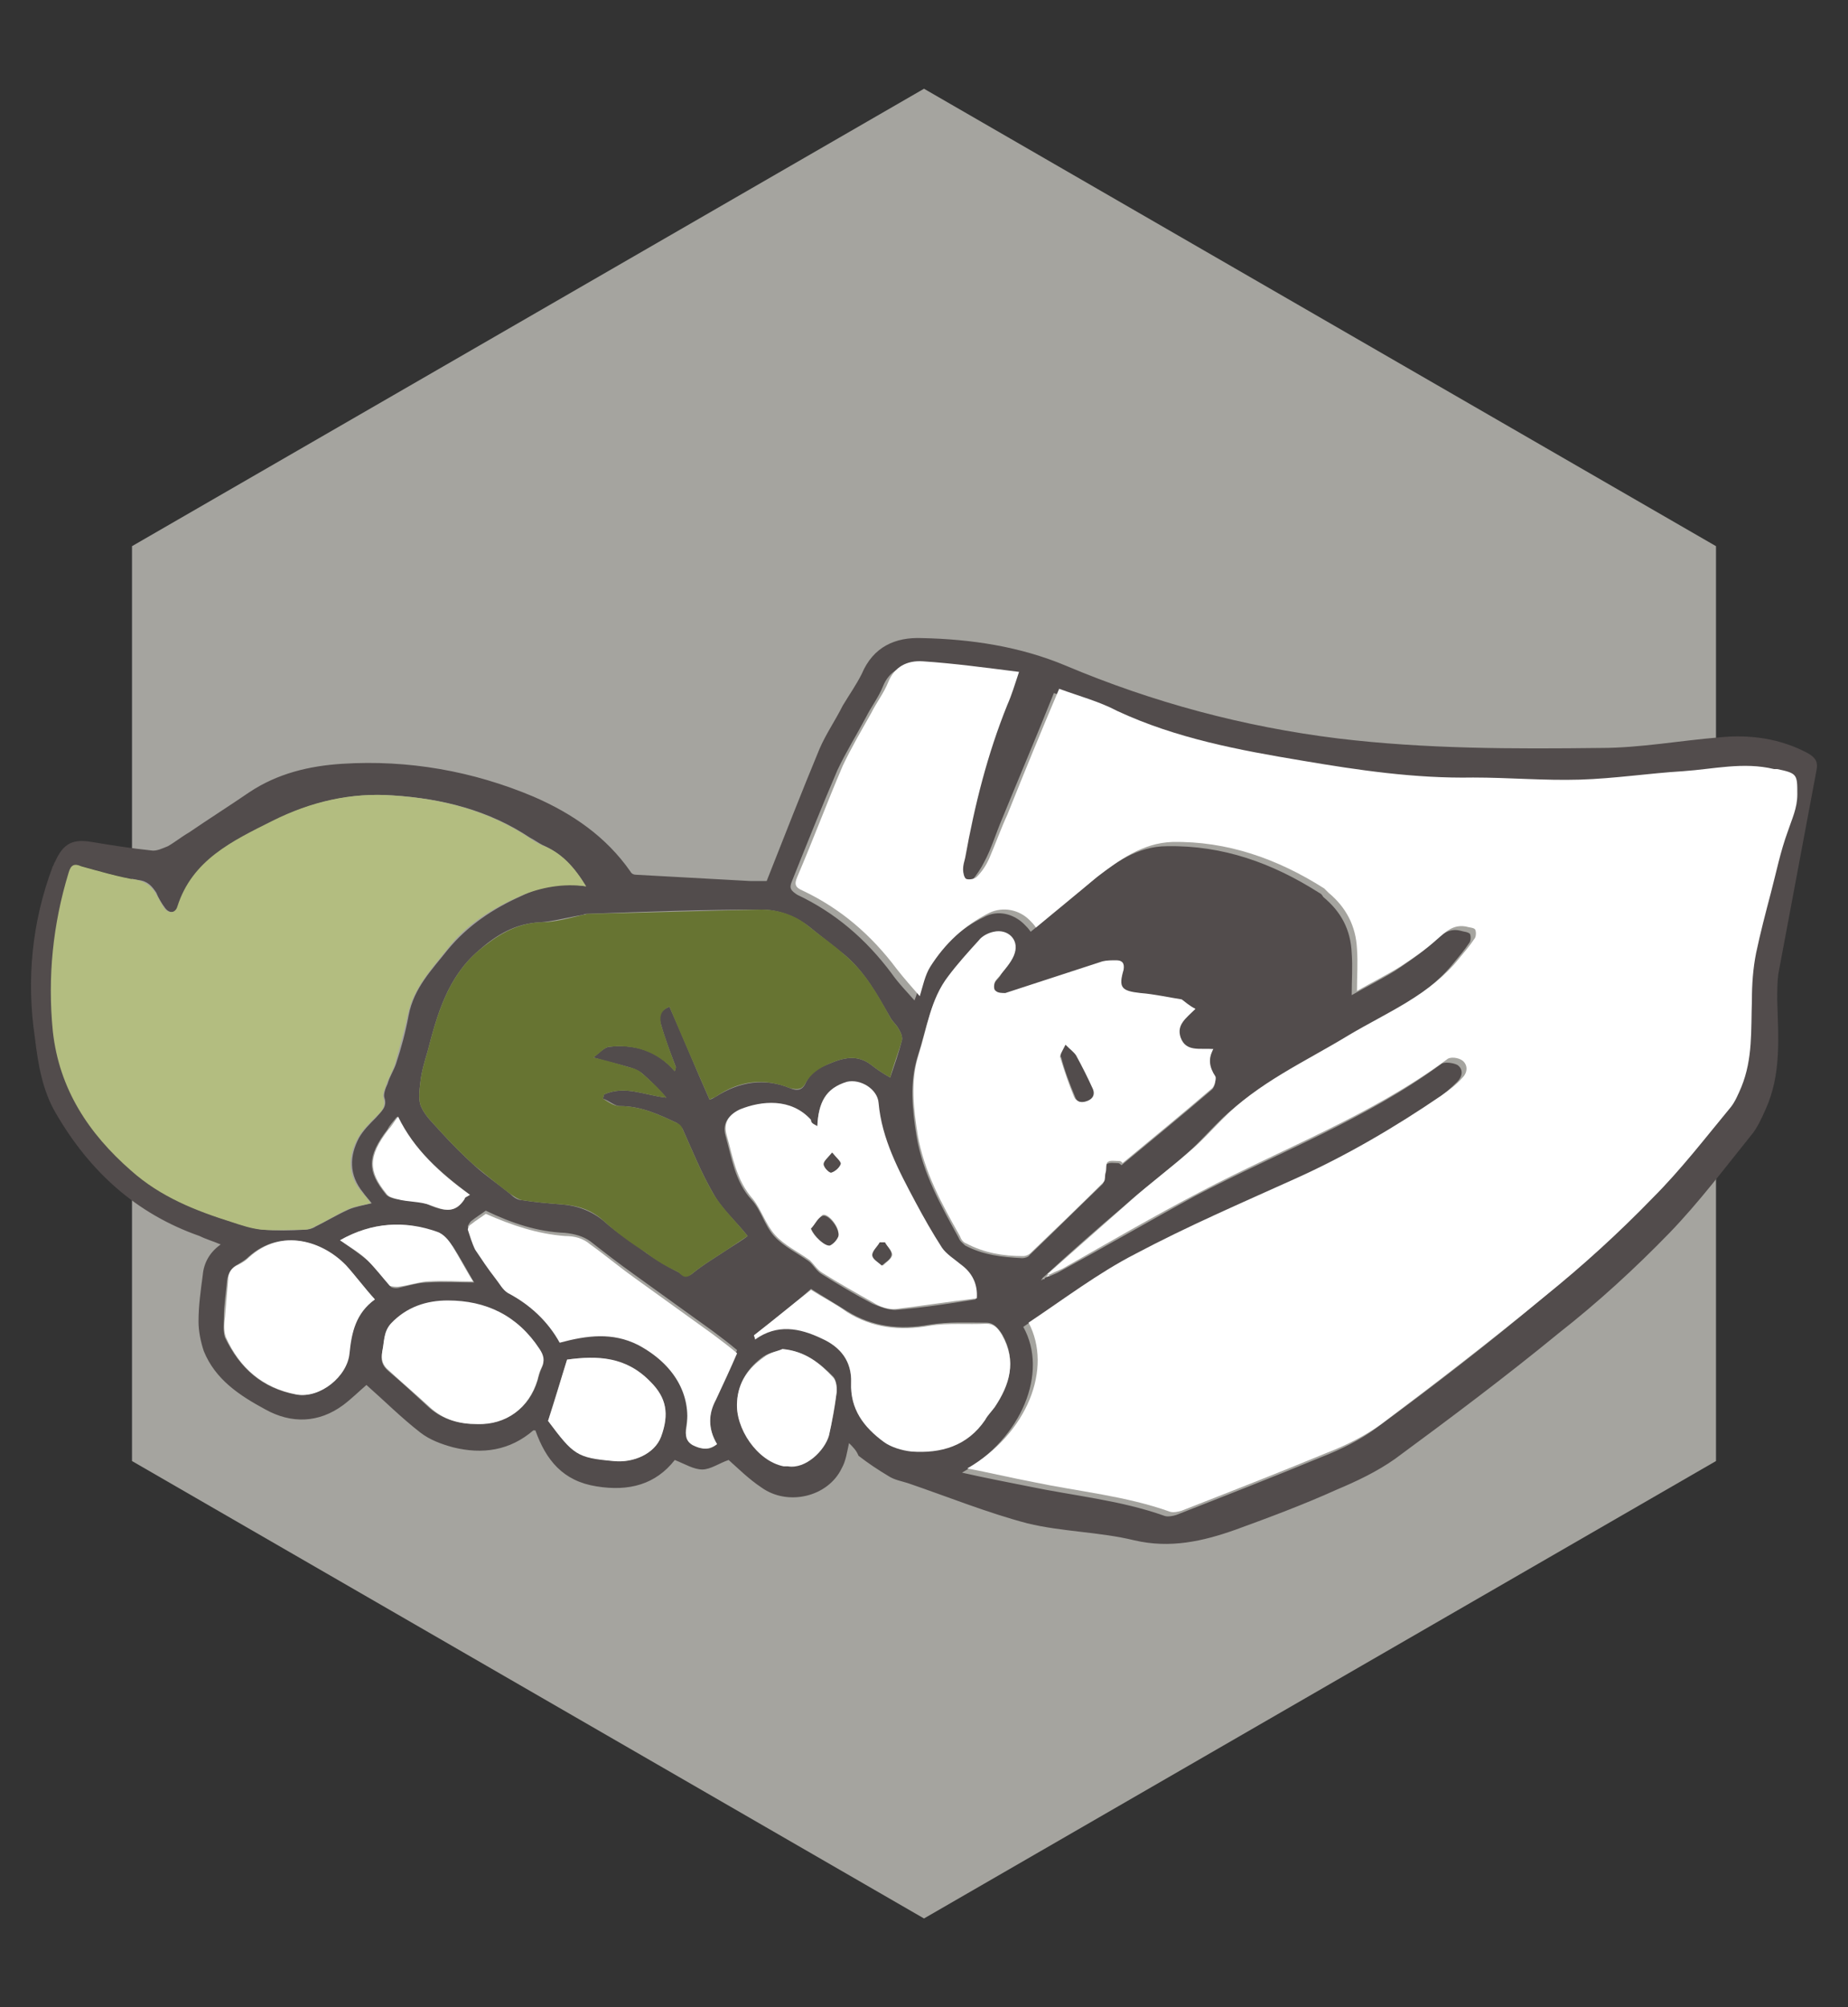 <?xml version="1.0" encoding="utf-8"?>
<!-- Generator: Adobe Illustrator 27.0.1, SVG Export Plug-In . SVG Version: 6.00 Build 0)  -->
<svg version="1.1" id="Layer_1" xmlns="http://www.w3.org/2000/svg" xmlns:xlink="http://www.w3.org/1999/xlink" x="0px" y="0px"
	 viewBox="0 0 175 190" style="enable-background:new 0 0 175 190;" xml:space="preserve">
<rect x="0" y="0" width="175" height="190" fill="#333333" stroke="none"/>
<style type="text/css">
	.st0{fill:#A5A49F;}
	.st1{fill:#FFFFFF;}
	.st2{fill:#524C4C;}
	.st3{fill:#828A43;}
	.st4{fill:#B3BD80;}
	.st5{fill:#677432;}
	.st6{fill:#7F7474;}
	.st7{enable-background:new    ;}
</style>
<g>
	<polygon class="st0" points="162.5,138.3 87.5,181.6 12.5,138.3 12.5,51.7 87.5,8.4 162.5,51.7 	"/>
	<g>
		<path class="st2" d="M80.4,136.6c-0.2,0.9-0.3,1.7-0.7,2.4c-1.3,2.7-5.1,3.6-7.6,1.8c-1.2-0.8-2.2-1.8-3.1-2.6
			c-0.9,0.3-1.7,0.9-2.5,0.9c-0.8,0-1.6-0.5-2.6-0.9c-1.8,2.3-4.3,3-7.4,2.5c-3.2-0.5-4.8-2.5-5.8-5.3c-0.1,0-0.2,0-0.2,0
			c-2.2,1.9-4.8,2.3-7.6,1.6c-1.1-0.3-2.2-0.7-3.1-1.4c-1.8-1.4-3.4-3-5.1-4.5c-0.7,0.6-1.4,1.3-2.2,1.9c-2.3,1.7-4.9,1.8-7.4,0.4
			c-2.4-1.3-4.7-2.8-5.8-5.5c-0.3-0.9-0.5-1.9-0.5-2.8c0-1.5,0.2-2.9,0.4-4.4c0.1-1.2,0.7-2.2,1.7-2.9c-0.7-0.3-1.4-0.5-2-0.8
			c-6-2.1-10.4-6.1-13.6-11.6c-1.3-2.2-1.7-4.7-2-7.2C2.5,92.8,3,87.3,5,82c0.1-0.1,0.1-0.3,0.2-0.4c0.8-1.8,1.7-2.2,3.5-1.9
			c1.8,0.3,3.7,0.6,5.6,0.8c0.5,0.1,1.1-0.2,1.6-0.4c0.7-0.4,1.3-0.9,2-1.3c1.9-1.3,3.8-2.5,5.7-3.8c2.7-1.8,5.7-2.5,8.8-2.7
			c6.3-0.4,12.4,0.7,18.1,3.1c3.7,1.6,6.9,3.8,9.2,7.1c0.1,0.2,0.3,0.3,0.5,0.3c3.6,0.2,7.3,0.4,10.9,0.6c0.6,0,1.1,0,1.5,0
			c1.7-4.3,3.3-8.4,5-12.5c0.6-1.4,1.5-2.7,2.2-4.1c0.6-1,1.3-2,1.8-3c1.1-2.6,3.2-3.5,5.7-3.4c4.7,0.1,9.3,0.8,13.6,2.6
			c8.3,3.5,16.9,5.8,25.8,6.9c8.3,1,16.6,1,24.9,0.9c3.7,0,7.5-0.7,11.2-1c2.9-0.3,5.8,0.1,8.4,1.5c0.7,0.4,1,0.8,0.8,1.7
			c-1.2,6.4-2.4,12.8-3.6,19.2c-0.1,0.8-0.1,1.6-0.1,2.5c0.1,3.5,0.4,7-1.1,10.3c-0.4,0.9-0.8,1.8-1.4,2.5c-2.5,3.1-4.9,6.3-7.7,9.2
			c-3.3,3.4-6.8,6.6-10.5,9.5c-5,4.1-10.2,8-15.5,11.9c-1.7,1.2-3.6,2.1-5.5,2.9c-3.1,1.4-6.3,2.6-9.6,3.8c-3.1,1.1-6.2,1.8-9.6,1
			c-3.3-0.8-6.8-0.8-10.1-1.6c-3.8-1-7.5-2.5-11.3-3.8c-0.6-0.2-1.3-0.3-1.9-0.7c-1-0.6-1.9-1.2-2.8-1.9
			C81.1,137.3,80.8,137,80.4,136.6L80.4,136.6z M99.4,120.8c0.2-0.1,0.5-0.2,0.7-0.3c4.4-2.4,8.7-4.9,13.1-7.3
			c7.8-4.1,16.1-7.2,23.3-12.5c0.3-0.2,1.1-0.1,1.5,0.1c0.6,0.4,0.5,1.1,0,1.6c-0.6,0.6-1.3,1.2-2,1.7c-4.4,3-9,5.7-13.9,7.9
			c-5,2.3-10.2,4.5-15.1,7.1c-3.5,1.9-6.8,4.3-10.1,6.5c2.4,4.3-0.1,10.5-5.8,13.8c2.2,0.5,4.3,0.9,6.3,1.3
			c4.3,0.9,8.7,1.3,12.9,2.8c0.3,0.1,0.8,0,1.1-0.1c4.6-1.8,9.2-3.6,13.8-5.5c1.8-0.7,3.6-1.6,5.1-2.7c5.3-3.9,10.5-7.9,15.5-12.1
			c3.5-2.9,6.9-6.1,10.2-9.3c2.6-2.7,4.9-5.7,7.4-8.6c0.5-0.5,0.8-1.2,1-1.9c1.1-2.6,1-5.4,1-8.2c0-1.5,0.2-3,0.4-4.5
			c0.4-1.9,0.9-3.8,1.4-5.7c0.5-2,0.9-4,1.6-5.8c0.4-1.2,1-2.2,0.9-3.5c0-1.9,0-2-1.9-2.4c-0.1,0-0.2,0-0.3,0
			c-2.9-0.7-5.8,0-8.6,0.2c-3.3,0.2-6.5,0.7-9.8,0.8c-3.4,0.1-6.7-0.2-10.1-0.2c-5.5,0-10.8-0.7-16.2-1.6c-6-1-11.9-2.1-17.5-4.7
			c-1.8-0.8-3.6-1.4-5.5-2.1c-1.6,4-3.3,8-4.9,11.9c-0.6,1.4-1,2.8-1.7,4.1c-0.3,0.6-0.7,1.2-1.2,1.8c-0.2,0.2-0.7,0.3-1,0.2
			c-0.2-0.1-0.3-0.6-0.3-0.9c0-0.4,0.1-0.7,0.2-1.1c0.9-5,2.1-9.8,4-14.5c0.4-0.9,0.7-1.9,1.1-3.1c-3.2-0.3-6.1-0.7-9.1-1
			c-1.5-0.1-2.7,0.5-3.3,2c-0.4,1-1.1,1.9-1.6,2.9c-0.9,1.7-1.9,3.3-2.7,5c-1.5,3.5-2.9,7-4.3,10.5c-0.3,0.7-0.1,0.9,0.5,1.3
			c3.6,1.7,6.5,4.2,8.9,7.4c0.7,1,1.5,1.8,2.2,2.6c0.4-1,0.5-2,1-2.8c1.4-2.2,3.3-4,5.6-5.1c1.3-0.7,2.8-0.3,3.8,0.7
			c0.2,0.2,0.4,0.4,0.6,0.7c2-1.6,3.9-3.2,5.8-4.8c2.1-1.7,4.3-3.3,7.1-3.3c5.3-0.1,10,1.6,14.4,4.4c0.2,0.1,0.3,0.2,0.4,0.4
			c1.7,1.4,2.6,3.1,2.7,5.3c0.1,1.3,0,2.6,0,4c1.4-0.8,2.8-1.5,4.1-2.3c1.2-0.8,2.4-1.6,3.5-2.6c0.8-0.7,1.5-1.5,2.7-1.2
			c0.3,0.1,0.7,0.1,0.9,0.3c0.1,0.2,0.1,0.7-0.1,0.9c-0.4,0.6-0.9,1.2-1.4,1.8c-2.8,3.5-6.8,5.1-10.5,7.3c-4.1,2.5-8.6,4.5-12,8
			c-0.9,0.9-1.7,1.8-2.6,2.6c-2,1.8-4.2,3.4-6.2,5.2c-2.6,2.2-5.2,4.5-7.7,6.8c0,0.1-0.1,0.1-0.1,0.2
			C99.2,120.8,99.3,120.8,99.4,120.8L99.4,120.8z M55.5,83.9c-1.1-1.8-2.3-3.1-4.1-3.9c-0.4-0.2-0.8-0.5-1.2-0.7
			c-3.9-2.6-8.3-3.7-12.9-4c-4-0.3-7.8,0.6-11.4,2.4c-3.7,1.9-7.5,3.6-9,8.1c-0.2,0.7-0.9,0.7-1.3,0.1c-0.3-0.4-0.6-0.9-0.8-1.4
			c-0.4-0.6-0.8-1.1-1.7-1.2c-1.8-0.3-3.6-0.8-5.3-1.3c-0.7-0.2-1-0.1-1.2,0.6c-1.5,4.9-2,9.9-1.5,15c0.5,5.5,3.4,9.7,7.4,13.2
			c2.8,2.5,6.1,3.8,9.6,4.9c0.9,0.3,1.9,0.6,2.8,0.7c1.3,0.1,2.6,0.1,4,0c0.3,0,0.7-0.1,1-0.3c1-0.5,2-1.1,3.1-1.6
			c0.7-0.3,1.4-0.4,2.2-0.6c-0.3-0.4-0.6-0.7-0.8-1c-1.4-1.7-1.3-3.5-0.4-5.2c0.4-0.7,1-1.3,1.6-1.9c0.5-0.6,1.1-1,0.8-1.9
			c-0.1-0.3,0.1-0.9,0.3-1.3c0.2-0.7,0.6-1.3,0.8-1.9c0.5-1.5,0.9-3,1.2-4.6c0.5-2.6,2.2-4.3,3.7-6.2c1.9-2.3,4.3-3.9,7-5.1
			C51.2,83.9,53.2,83.5,55.5,83.9L55.5,83.9z M84.3,102c0.4-1.2,0.8-2.3,1.1-3.5c0.1-0.3-0.1-0.8-0.3-1.1c-0.2-0.4-0.6-0.7-0.8-1.1
			c-1.2-2.1-2.4-4.3-4.3-5.9c-1.1-0.9-2.3-1.8-3.4-2.7c-1.3-1-2.9-1.6-4.5-1.6c-5.5,0-10.9,0.2-16.4,0.4c-0.2,0-0.3,0-0.5,0.1
			c-1.3,0.2-2.7,0.6-4,0.7c-2.4,0.1-4.2,1.2-5.9,2.7c-2.9,2.5-3.9,6-4.8,9.5c-0.3,1-0.6,2-0.7,3c-0.1,0.8-0.2,1.7,0.1,2.3
			c0.4,0.9,1.2,1.6,1.9,2.4c1,1.1,2,2.1,3.1,3.1c1.1,1,2.3,1.8,3.4,2.7c0.3,0.3,0.7,0.6,1.1,0.6c1.2,0.2,2.5,0.3,3.7,0.4
			c1.5,0.1,2.9,0.6,4.1,1.6c1.2,1.1,2.7,2,4,3c1,0.7,2,1.3,3,1.8c0.3,0.1,0.6,0.7,1.3,0.2c1.1-0.9,2.3-1.6,3.5-2.4
			c0.6-0.4,1.3-0.8,1.8-1.2c-1.2-1.5-2.5-2.6-3.3-4.1c-1.1-1.9-1.9-3.9-2.8-5.9c-0.1-0.3-0.4-0.5-0.6-0.7c-1.7-0.8-3.4-1.6-5.4-1.6
			c-0.5,0-1-0.5-1.6-0.7c0-0.1,0.1-0.3,0.1-0.4c2-0.9,3.9,0.1,5.9,0.3c-0.7-0.8-1.5-1.6-2.3-2.3c-0.4-0.3-0.9-0.5-1.3-0.6
			c-1-0.3-2-0.5-3.3-0.9c0.6-0.5,1-0.9,1.4-1c2.4-0.3,4.6,0.3,6.3,2.3c0.1-0.3,0.1-0.4,0.1-0.4c-0.5-1.3-1-2.6-1.4-4
			c-0.2-0.6-0.3-1.3,0.8-1.7c1.3,2.9,2.5,5.9,3.8,8.8c0.3-0.1,0.4-0.2,0.6-0.3c2.2-1.4,4.6-1.8,7-0.8c0.7,0.3,1.2,0.2,1.5-0.5
			c0.5-1,1.2-1.4,2.2-1.8c1.4-0.6,2.7-0.9,4,0.1C83,101.2,83.6,101.6,84.3,102L84.3,102z M113.2,95.5c-0.6-0.3-1-0.7-1.4-0.7
			c-1.3-0.3-2.6-0.5-3.9-0.6c-1.8-0.2-2-0.5-1.6-2.2c0.2-0.6,0-0.9-0.7-0.9c-0.4,0-0.9,0-1.3,0.1c-3.1,1-6.1,2-9.2,3
			c-0.3,0.1-0.7,0-0.9-0.2c-0.2-0.1-0.2-0.6-0.1-0.8c0.1-0.3,0.4-0.5,0.6-0.8c0.4-0.7,1-1.3,1.3-2c0.4-1.3-0.6-2.4-2-2
			c-0.5,0.1-1,0.4-1.4,0.8c-1,1.1-2,2.2-2.9,3.4c-1.6,2.2-2,4.9-2.8,7.4c-0.8,2.5-0.5,5.1-0.1,7.6c0.6,3.5,2.3,6.5,4,9.6
			c0.1,0.3,0.4,0.5,0.6,0.7c1.7,0.9,3.5,1.1,5.4,1.2c0.2,0,0.6-0.1,0.7-0.3c2.3-2.2,4.6-4.5,6.9-6.7c0.2-0.2,0.1-0.6,0.2-0.9
			c0.1-0.4,0-0.9,0.2-1c0.3-0.2,0.7-0.1,1.1-0.1c0.1,0,0.3,0.2,0.3,0.2c2.9-2.4,5.7-4.7,8.5-7.1c0.3-0.2,0.5-0.9,0.3-1.1
			c-0.6-0.8-0.7-1.6-0.2-2.6c-1.2-0.2-2.5,0.3-3.1-1.1C111.3,97,112.3,96.3,113.2,95.5L113.2,95.5z M77.4,106.6
			c-0.3-0.2-0.6-0.3-0.7-0.5c-1.8-2.1-4.6-1.9-6.7-1c-1.1,0.5-1.6,1.3-1.3,2.4c0.6,2.1,0.9,4.4,2.5,6.1c0.9,1,1.2,2.4,2.1,3.4
			c0.9,1,2.2,1.6,3.3,2.4c0.4,0.3,0.7,0.9,1.2,1.2c1.6,1,3.1,1.9,4.8,2.8c0.7,0.3,1.5,0.6,2.2,0.6c2.5-0.2,5.1-0.6,7.6-1
			c0.1-1.3-0.3-2.3-1.5-3.2c-0.7-0.5-1.4-1-1.8-1.6c-0.9-1.4-1.8-2.8-2.5-4.3c-1.5-3-3.1-6-3.5-9.4c-0.1-1.3-1.7-2.3-3-2
			C78.1,103,77.5,104.5,77.4,106.6L77.4,106.6z M67.9,136.7c-0.9-1.5-0.8-3-0.1-4.5c0.7-1.5,1.4-3,2-4.4c-0.7-0.6-1.5-1.2-2.3-1.8
			c-2.5-1.8-5-3.6-7.5-5.4c-1.4-1-2.7-2-4.1-3.1c-0.7-0.5-1.5-0.7-2.4-0.8c-2.6-0.1-5-0.9-7.5-2.1c-0.4,0.3-0.9,0.6-1.4,1
			c-0.1,0.1-0.3,0.4-0.3,0.5c0.2,0.7,0.4,1.3,0.7,1.9c0.6,1,1.2,1.8,1.9,2.7c0.4,0.5,0.7,1.2,1.2,1.4c2.1,1.1,3.8,2.7,4.9,4.7
			c2.6-0.7,5-1,7.4,0.2c3.4,1.7,5.2,4.6,4.6,7.9c-0.1,0.7-0.2,1.2,0.6,1.6C66.4,137.2,67.1,137.4,67.9,136.7L67.9,136.7z
			 M71.4,126.4c0,0.1,0.1,0.2,0.1,0.3c2.1-1.5,4.2-1,6.3-0.1c1.8,0.8,2.8,2.2,2.8,4.2c-0.1,2.5,1.2,4.3,3.1,5.6
			c0.7,0.5,1.7,0.9,2.6,0.9c2.8,0.2,5.4-0.5,7-3c0.3-0.4,0.7-0.8,0.9-1.2c1.4-2.1,2.1-4.3,0.7-6.8c-0.4-0.6-0.8-1.1-1.5-1.1
			c-1.8,0-3.6-0.1-5.4,0.2c-2.8,0.5-5.4,0.2-7.8-1.3c-1.1-0.7-2.3-1.4-3.4-2.1C75,123.6,73.2,125,71.4,126.4L71.4,126.4z M35.5,123
			c-1-1.1-1.8-2.2-2.8-3.2c-2.2-2.3-6.1-3.6-9.2-0.8c-0.3,0.3-0.7,0.5-1,0.7c-0.6,0.3-0.9,0.8-1,1.5c-0.1,1.2-0.3,2.3-0.3,3.5
			c0,0.6-0.1,1.3,0.1,1.9c1.4,2.9,3.5,4.8,6.7,5.4c2.2,0.4,4.9-1.7,5-3.9C33.3,126.1,33.7,124.3,35.5,123L35.5,123z M45.2,134.8
			c2.8,0,4.9-1.5,5.7-4.1c0.1-0.4,0.2-0.8,0.4-1.2c0.3-0.6,0.1-1.1-0.2-1.7c-2-3.2-5.1-4.6-8.7-4.6c-2,0-3.9,0.6-5.4,2.2
			c-0.7,0.8-0.6,1.7-0.8,2.6c-0.2,0.7,0,1.3,0.6,1.8c1.3,1.1,2.6,2.3,3.9,3.5C42,134.4,43.5,134.8,45.2,134.8L45.2,134.8z
			 M51.9,134.5c2.4,3.2,2.7,3.4,6.2,3.8c1.9,0.2,3.9-0.7,4.5-2.3c0.8-2.1,0.5-3.7-1-5.2c-2.3-2.3-5-2.5-7.9-2.1
			C53.1,130.7,52.5,132.5,51.9,134.5L51.9,134.5z M74.1,127.7c-0.4,0.2-1.2,0.3-1.8,0.7c-1.4,1-2.3,2.3-2.5,4.2
			c-0.2,2.5,1.9,5.6,4.4,6.1c0.1,0,0.3,0,0.4,0c1.7,0.3,3.5-1.6,3.9-2.9c0.3-1.3,0.6-2.6,0.7-3.9c0.1-0.5,0-1.3-0.3-1.6
			C77.7,129.1,76.3,127.9,74.1,127.7L74.1,127.7z M32.2,117.4c1,0.7,1.9,1.3,2.7,2c0.8,0.7,1.4,1.6,2.1,2.4c0.1,0.1,0.5,0.2,0.8,0.1
			c0.9-0.2,1.8-0.5,2.7-0.5c1.5-0.1,3,0,4.4,0c-0.7-1.2-1.3-2.3-2-3.4c-0.4-0.5-0.9-1.1-1.4-1.3C38.3,115.5,35.2,115.7,32.2,117.4
			L32.2,117.4z M44.5,113.1c-2.8-2.1-5.3-4.3-6.9-7.4c-0.4,0.5-0.7,0.8-0.9,1.2c-2,2.6-1.9,4-0.2,6.1c0.2,0.3,0.6,0.4,1,0.5
			c1.1,0.2,2.3,0.1,3.2,0.6c1.3,0.5,2.3,0.8,3.2-0.6C44,113.4,44.2,113.3,44.5,113.1L44.5,113.1z M98.9,121.1L98.9,121.1L98.9,121.1
			L98.9,121.1z"/>
		<path class="st1" d="M99.2,120.6c2.6-2.3,5.1-4.5,7.7-6.8c2-1.8,4.2-3.4,6.2-5.2c0.9-0.8,1.7-1.7,2.6-2.6c3.4-3.5,7.9-5.5,12-8
			c3.7-2.2,7.7-3.8,10.5-7.3c0.5-0.6,1-1.2,1.4-1.8c0.2-0.2,0.2-0.7,0.1-0.9c-0.1-0.2-0.6-0.2-0.9-0.3c-1.2-0.2-1.9,0.5-2.7,1.2
			c-1.1,1-2.3,1.8-3.5,2.6c-1.3,0.8-2.7,1.5-4.1,2.3c0-1.4,0.1-2.7,0-4c-0.1-2.1-1-3.9-2.7-5.3c-0.1-0.1-0.3-0.3-0.4-0.4
			c-4.4-2.8-9.2-4.5-14.4-4.4c-2.8,0.1-5,1.7-7.1,3.3c-1.9,1.6-3.9,3.2-5.8,4.8c-0.2-0.3-0.4-0.5-0.6-0.7c-1-1-2.5-1.3-3.8-0.7
			c-2.4,1.2-4.2,2.9-5.6,5.1c-0.5,0.8-0.7,1.8-1,2.8c-0.7-0.8-1.5-1.7-2.2-2.6c-2.4-3.2-5.3-5.7-8.9-7.4c-0.7-0.3-0.8-0.6-0.5-1.3
			c1.5-3.5,2.8-7,4.3-10.5c0.8-1.7,1.8-3.4,2.7-5c0.5-1,1.2-1.9,1.6-2.9c0.6-1.5,1.8-2.1,3.3-2c3,0.2,5.9,0.6,9.1,1
			c-0.4,1.2-0.7,2.2-1.1,3.1c-1.9,4.7-3.1,9.5-4,14.5c-0.1,0.4-0.2,0.7-0.2,1.1c0,0.3,0.1,0.8,0.3,0.9c0.3,0.1,0.8,0,1-0.2
			c0.5-0.5,0.9-1.1,1.2-1.8c0.6-1.4,1.1-2.8,1.7-4.1c1.6-4,3.2-7.9,4.9-11.9c1.9,0.7,3.8,1.2,5.5,2.1c5.6,2.6,11.5,3.7,17.5,4.7
			c5.3,0.9,10.7,1.7,16.2,1.6c3.4,0,6.7,0.3,10.1,0.2c3.3-0.1,6.5-0.6,9.8-0.8c2.9-0.2,5.7-0.9,8.6-0.2c0.1,0,0.2,0,0.3,0
			c1.9,0.4,1.9,0.5,1.9,2.4c0,1.3-0.5,2.3-0.9,3.5c-0.7,1.9-1.1,3.9-1.6,5.8c-0.5,1.9-1,3.8-1.4,5.7c-0.3,1.5-0.4,3-0.4,4.5
			c-0.1,2.8,0.1,5.5-1,8.2c-0.3,0.7-0.6,1.4-1,1.9c-2.4,2.9-4.7,5.9-7.4,8.6c-3.2,3.3-6.6,6.4-10.2,9.3c-5.1,4.2-10.3,8.2-15.5,12.1
			c-1.5,1.1-3.3,2-5.1,2.7c-4.6,1.9-9.2,3.7-13.8,5.5c-0.3,0.1-0.8,0.2-1.1,0.1c-4.2-1.5-8.6-1.9-12.9-2.8c-2.1-0.4-4.2-0.9-6.3-1.3
			c5.7-3.3,8.1-9.5,5.8-13.8c3.3-2.2,6.6-4.7,10.1-6.5c4.9-2.6,10-4.8,15.1-7.1c4.9-2.2,9.5-4.9,13.9-7.9c0.7-0.5,1.4-1,2-1.7
			c0.5-0.5,0.5-1.2,0-1.6c-0.4-0.3-1.2-0.4-1.5-0.1c-7.2,5.3-15.5,8.4-23.3,12.5c-4.4,2.3-8.7,4.8-13.1,7.3
			c-0.2,0.1-0.5,0.2-0.7,0.3C99.3,120.7,99.3,120.7,99.2,120.6L99.2,120.6z"/>
		<path class="st4" d="M55.5,83.9c-2.2-0.3-4.3,0.1-6.2,0.9c-2.7,1.2-5.2,2.7-7,5.1c-1.5,1.9-3.2,3.7-3.7,6.2
			c-0.3,1.5-0.8,3.1-1.2,4.6c-0.2,0.7-0.6,1.3-0.8,1.9c-0.1,0.4-0.4,0.9-0.3,1.3c0.3,1-0.3,1.4-0.8,1.9c-0.6,0.6-1.2,1.2-1.6,1.9
			c-1,1.8-1,3.6,0.4,5.2c0.3,0.3,0.5,0.6,0.8,1c-0.8,0.2-1.6,0.3-2.2,0.6c-1.1,0.5-2,1.1-3.1,1.6c-0.3,0.2-0.7,0.3-1,0.3
			c-1.3,0-2.7,0.1-4,0c-1-0.1-1.9-0.4-2.8-0.7c-3.5-1.1-6.8-2.4-9.6-4.9c-4-3.5-6.8-7.7-7.4-13.2c-0.5-5.1,0-10.1,1.5-15
			c0.2-0.7,0.5-0.9,1.2-0.6c1.8,0.5,3.5,1,5.3,1.3c0.8,0.2,1.3,0.6,1.7,1.2c0.3,0.5,0.5,0.9,0.8,1.4c0.4,0.6,1.1,0.6,1.3-0.1
			c1.4-4.4,5.2-6.2,9-8.1c3.6-1.8,7.4-2.7,11.4-2.4c4.6,0.3,9,1.4,12.9,4c0.4,0.3,0.8,0.5,1.2,0.7C53.2,80.7,54.4,82.1,55.5,83.9
			L55.5,83.9z"/>
		<path class="st5" d="M84.3,102c-0.7-0.4-1.3-0.8-1.8-1.2c-1.3-1-2.6-0.7-4-0.1c-0.9,0.4-1.7,0.9-2.2,1.8c-0.3,0.6-0.7,0.7-1.5,0.5
			c-2.5-1-4.8-0.7-7,0.8c-0.1,0.1-0.3,0.1-0.6,0.3c-1.3-3-2.6-5.9-3.8-8.8c-1,0.4-0.9,1.1-0.8,1.7c0.4,1.3,0.9,2.7,1.4,4
			c0,0.1,0,0.2-0.1,0.4c-1.7-1.9-3.9-2.6-6.3-2.3c-0.4,0.1-0.7,0.5-1.4,1c1.3,0.3,2.3,0.6,3.3,0.9c0.5,0.1,1,0.3,1.3,0.6
			c0.8,0.7,1.6,1.4,2.3,2.3c-2-0.2-3.9-1.2-5.9-0.3c0,0.1-0.1,0.3-0.1,0.4c0.5,0.3,1,0.7,1.6,0.7c2,0,3.7,0.8,5.4,1.6
			c0.3,0.1,0.5,0.4,0.6,0.7c0.9,2,1.7,4,2.8,5.9c0.8,1.4,2.1,2.6,3.3,4.1c-0.6,0.4-1.2,0.8-1.8,1.2c-1.2,0.8-2.4,1.5-3.5,2.4
			c-0.7,0.6-1,0-1.3-0.2c-1.1-0.5-2.1-1.1-3-1.8c-1.4-0.9-2.8-1.9-4-3c-1.2-1.1-2.5-1.5-4.1-1.6c-1.2-0.1-2.5-0.2-3.7-0.4
			c-0.4-0.1-0.8-0.4-1.1-0.6c-1.2-0.9-2.3-1.8-3.4-2.7c-1.1-1-2.1-2-3.1-3.1c-0.7-0.8-1.5-1.5-1.9-2.4c-0.3-0.6-0.2-1.5-0.1-2.3
			c0.1-1,0.4-2,0.7-3c0.9-3.5,1.9-7,4.8-9.5c1.7-1.4,3.5-2.6,5.9-2.7c1.4,0,2.7-0.4,4-0.7c0.2,0,0.3-0.1,0.5-0.1
			c5.5-0.1,10.9-0.3,16.4-0.4c1.6,0,3.2,0.5,4.5,1.6c1.1,0.9,2.3,1.7,3.4,2.7c1.9,1.6,3.1,3.7,4.3,5.9c0.2,0.4,0.6,0.7,0.8,1.1
			c0.2,0.3,0.4,0.8,0.3,1.1C85.1,99.6,84.6,100.8,84.3,102L84.3,102z"/>
		<path class="st1" d="M113.2,95.5c-0.9,0.9-1.8,1.5-1.4,2.7c0.5,1.4,1.8,1,3.1,1.1c-0.5,0.9-0.4,1.7,0.2,2.6
			c0.1,0.2-0.1,0.9-0.3,1.1c-2.8,2.4-5.6,4.7-8.5,7.1c0,0-0.1-0.2-0.3-0.2c-0.4,0-0.9-0.1-1.1,0.1c-0.2,0.1-0.1,0.7-0.2,1
			c-0.1,0.3,0,0.7-0.2,0.9c-2.3,2.3-4.6,4.5-6.9,6.7c-0.2,0.2-0.5,0.3-0.7,0.3c-1.9,0-3.7-0.3-5.4-1.2c-0.3-0.1-0.5-0.4-0.6-0.7
			c-1.7-3-3.4-6.1-4-9.6c-0.4-2.5-0.7-5.1,0.1-7.6c0.8-2.5,1.1-5.2,2.8-7.4c0.9-1.2,1.9-2.3,2.9-3.4c0.3-0.4,0.9-0.7,1.4-0.8
			c1.3-0.3,2.4,0.7,2,2c-0.2,0.7-0.8,1.4-1.3,2c-0.2,0.3-0.5,0.5-0.6,0.8c-0.1,0.3-0.1,0.7,0.1,0.8c0.2,0.2,0.6,0.2,0.9,0.2
			c3.1-1,6.1-2,9.2-3c0.4-0.1,0.9-0.1,1.3-0.1c0.6,0,0.8,0.3,0.7,0.9c-0.5,1.7-0.2,2,1.6,2.2c1.3,0.1,2.6,0.4,3.9,0.6
			C112.2,94.8,112.6,95.2,113.2,95.5L113.2,95.5z M100.9,98.9c-0.2,0.6-0.6,1-0.5,1.2c0.4,1.3,0.8,2.5,1.3,3.7
			c0.2,0.5,0.7,0.6,1.2,0.4c0.5-0.2,0.8-0.6,0.5-1.1c-0.5-1.1-1-2.2-1.6-3.2C101.7,99.6,101.4,99.4,100.9,98.9L100.9,98.9z"/>
		<path class="st1" d="M77.4,106.6c0.1-2.2,0.8-3.6,2.8-4.2c1.3-0.3,2.9,0.7,3,2c0.3,3.4,1.9,6.4,3.5,9.4c0.8,1.5,1.6,2.9,2.5,4.3
			c0.4,0.6,1.2,1.1,1.8,1.6c1.1,0.8,1.6,1.9,1.5,3.2c-2.6,0.3-5.1,0.7-7.6,1c-0.7,0.1-1.6-0.2-2.2-0.6c-1.6-0.9-3.2-1.8-4.8-2.8
			c-0.5-0.3-0.8-0.8-1.2-1.2c-1.1-0.8-2.4-1.4-3.3-2.4c-0.9-1-1.3-2.4-2.1-3.4c-1.6-1.8-1.9-4-2.5-6.1c-0.3-1.1,0.2-1.9,1.3-2.4
			c2-0.8,4.8-1.1,6.7,1C76.8,106.3,77,106.4,77.4,106.6L77.4,106.6z M76.8,116.3c0.2,0.7,1.3,1.7,1.8,1.5c0.3-0.1,0.7-0.5,0.8-0.9
			c0.1-0.8-1-2.1-1.5-1.9C77.5,115.3,77.2,115.9,76.8,116.3L76.8,116.3z M83.8,117.6c-0.1,0-0.3,0-0.4,0c-0.3,0.4-0.8,0.8-0.7,1.2
			c0,0.3,0.6,0.6,0.9,1c0.3-0.3,0.8-0.6,0.9-1C84.5,118.4,84,118,83.8,117.6z M78.8,109.1c-0.4,0.5-0.8,0.8-0.8,1.1
			c0,0.3,0.5,0.8,0.7,0.8c0.3-0.1,0.8-0.5,0.9-0.8C79.7,110,79.2,109.6,78.8,109.1L78.8,109.1z"/>
		<path class="st1" d="M67.9,136.7c-0.8,0.6-1.5,0.5-2.3,0.1c-0.7-0.4-0.7-1-0.6-1.6c0.5-3.2-1.2-6.1-4.6-7.9
			c-2.4-1.2-4.8-0.9-7.4-0.2c-1.1-2-2.8-3.6-4.9-4.7c-0.5-0.3-0.8-0.9-1.2-1.4c-0.7-0.9-1.3-1.8-1.9-2.7c-0.3-0.6-0.5-1.3-0.7-1.9
			c0-0.1,0.1-0.4,0.3-0.5c0.5-0.4,1-0.7,1.4-1c2.5,1.1,4.9,1.9,7.5,2.1c0.9,0,1.7,0.2,2.4,0.8c1.4,1,2.7,2.1,4.1,3.1
			c2.5,1.8,5,3.6,7.5,5.4c0.8,0.6,1.6,1.2,2.3,1.8c-0.6,1.4-1.3,2.9-2,4.4C67.1,133.8,67,135.2,67.9,136.7L67.9,136.7z"/>
		<path class="st1" d="M71.4,126.4c1.8-1.4,3.6-2.9,5.4-4.3c1.1,0.7,2.3,1.3,3.4,2.1c2.4,1.5,5,1.8,7.8,1.3c1.8-0.3,3.6-0.1,5.4-0.2
			c0.7,0,1.1,0.4,1.5,1.1c1.4,2.5,0.7,4.7-0.7,6.8c-0.3,0.4-0.7,0.8-0.9,1.2c-1.7,2.5-4.2,3.2-7,3c-0.9-0.1-1.9-0.4-2.6-0.9
			c-1.9-1.4-3.2-3.1-3.1-5.6c0.1-2-1-3.4-2.8-4.2c-2.1-1-4.2-1.4-6.3,0.1C71.5,126.6,71.4,126.5,71.4,126.4L71.4,126.4z"/>
		<path class="st1" d="M35.5,123c-1.8,1.3-2.2,3.1-2.4,5.1c-0.2,2.2-2.8,4.3-5,3.9c-3.2-0.6-5.4-2.5-6.7-5.4
			c-0.2-0.5-0.2-1.2-0.1-1.9c0.1-1.2,0.2-2.3,0.3-3.5c0-0.7,0.3-1.2,1-1.5c0.4-0.2,0.7-0.4,1-0.7c3.1-2.8,7-1.5,9.2,0.8
			C33.7,120.8,34.5,121.9,35.5,123L35.5,123z"/>
		<path class="st1" d="M45.2,134.8c-1.7,0-3.2-0.4-4.5-1.6c-1.3-1.2-2.6-2.3-3.9-3.5c-0.6-0.5-0.7-1-0.6-1.8
			c0.2-0.9,0.1-1.8,0.8-2.6c1.5-1.6,3.4-2.2,5.4-2.2c3.6,0,6.6,1.4,8.7,4.6c0.4,0.6,0.5,1.1,0.2,1.7c-0.2,0.4-0.3,0.8-0.4,1.2
			C50.1,133.3,47.9,134.9,45.2,134.8L45.2,134.8z"/>
		<path class="st1" d="M51.9,134.5c0.7-2.1,1.2-3.9,1.8-5.8c2.9-0.4,5.6-0.3,7.9,2.1c1.5,1.5,1.8,3,1,5.2c-0.6,1.6-2.6,2.5-4.5,2.3
			C54.6,138,54.3,137.7,51.9,134.5L51.9,134.5z"/>
		<path class="st1" d="M74.1,127.7c2.2,0.2,3.6,1.4,4.8,2.7c0.3,0.3,0.4,1.1,0.3,1.6c-0.2,1.3-0.4,2.6-0.7,3.9
			c-0.4,1.4-2.2,3.2-3.9,2.9c-0.1,0-0.3,0-0.4,0c-2.5-0.5-4.6-3.6-4.4-6.1c0.1-1.9,1.1-3.2,2.5-4.2C72.9,128,73.7,127.9,74.1,127.7
			L74.1,127.7z"/>
		<path class="st1" d="M32.2,117.4c3-1.7,6.1-1.9,9.2-0.8c0.6,0.2,1.1,0.8,1.4,1.3c0.7,1.1,1.3,2.3,2,3.4c-1.4,0-2.9-0.1-4.4,0
			c-0.9,0.1-1.8,0.4-2.7,0.5c-0.2,0-0.6,0-0.8-0.1c-0.7-0.8-1.4-1.7-2.1-2.4C34.1,118.6,33.2,118.1,32.2,117.4L32.2,117.4z"/>
		<path class="st1" d="M44.5,113.1c-0.3,0.2-0.5,0.2-0.5,0.4c-0.9,1.4-1.9,1.1-3.2,0.6c-1-0.4-2.2-0.3-3.2-0.6
			c-0.4-0.1-0.8-0.2-1-0.5c-1.7-2.1-1.8-3.5,0.2-6.1c0.3-0.3,0.5-0.7,0.9-1.2C39.2,108.8,41.7,111.1,44.5,113.1L44.5,113.1z"/>
		<polygon class="st1" points="98.9,121.1 98.8,121 98.9,121 		"/>
		<path class="st1" d="M99.4,120.8c-0.1,0-0.2,0-0.3,0.1c0-0.1,0.1-0.1,0.1-0.2C99.3,120.7,99.3,120.7,99.4,120.8z"/>
		<path class="st2" d="M100.9,98.9c0.5,0.5,0.8,0.7,1,1c0.6,1.1,1.1,2.1,1.6,3.2c0.2,0.5,0,0.9-0.5,1.1s-1,0.2-1.2-0.4
			c-0.5-1.2-1-2.5-1.3-3.7C100.3,99.9,100.6,99.5,100.9,98.9L100.9,98.9z"/>
		<path class="st2" d="M76.8,116.3c0.4-0.4,0.6-1,1.1-1.2c0.5-0.2,1.6,1.1,1.5,1.9c-0.1,0.3-0.4,0.7-0.8,0.9
			C78.1,118,77.1,117,76.8,116.3L76.8,116.3z"/>
		<path class="st2" d="M83.8,117.6c0.2,0.4,0.7,0.8,0.6,1.2c0,0.4-0.6,0.7-0.9,1c-0.3-0.3-0.9-0.6-0.9-1c0-0.4,0.5-0.8,0.7-1.2
			C83.5,117.6,83.6,117.6,83.8,117.6z"/>
		<path class="st2" d="M78.8,109.1c0.4,0.5,0.9,0.9,0.8,1.1c-0.1,0.3-0.5,0.7-0.9,0.8c-0.2,0-0.7-0.5-0.7-0.8
			C78,109.9,78.4,109.6,78.8,109.1L78.8,109.1z"/>
	</g>
</g>
</svg>
